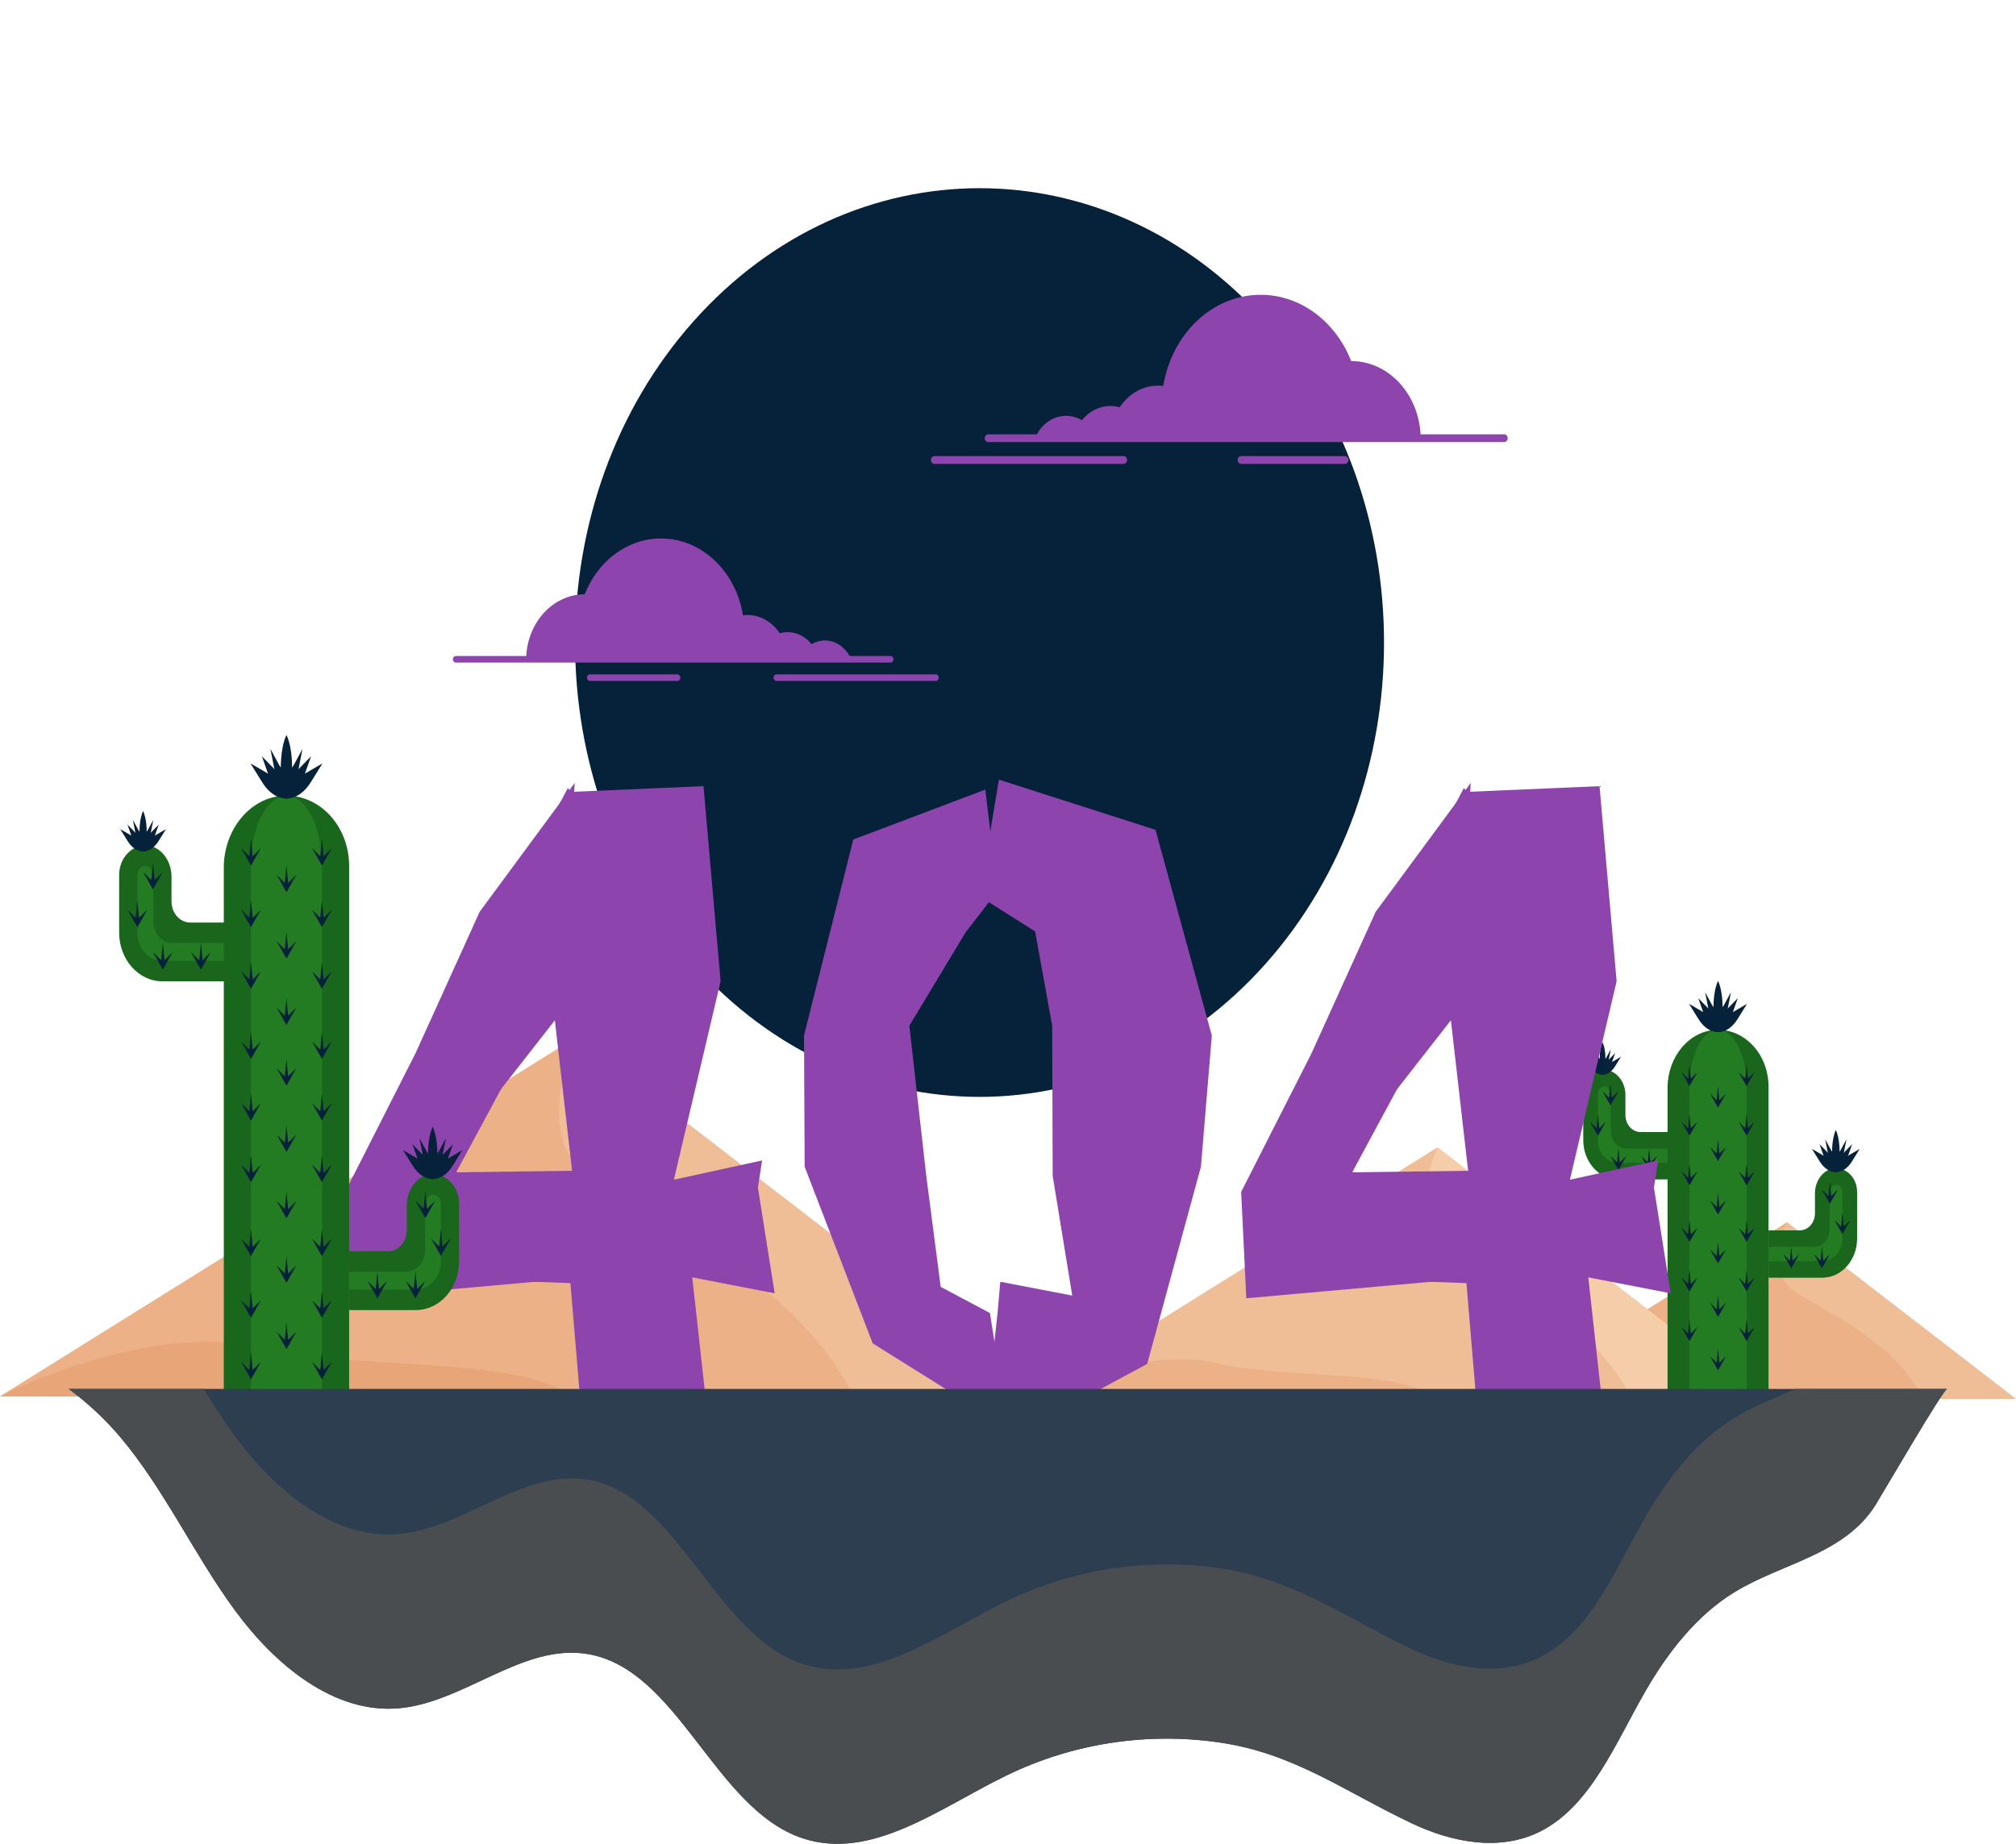 <svg width="692" height="633" viewBox="0 0 692 633" fill="none" xmlns="http://www.w3.org/2000/svg">
<path d="M434.409 330.878C488.629 269.965 488.629 171.205 434.409 110.292C380.188 49.38 292.28 49.38 238.059 110.292C183.839 171.205 183.839 269.965 238.059 330.877C292.28 391.79 380.188 391.79 434.409 330.878Z" fill="#06213A"/>
<path d="M691.946 480.249L660.04 480.171L612.868 480.053L516.771 479.81C516.771 479.81 516.792 479.8 516.825 479.781L613.341 419.61L691.946 480.249Z" fill="#EDB188"/>
<path d="M691.948 480.249L660.042 480.171C650.614 459.951 623.03 448.525 615.347 442.894C605.759 435.857 613.343 419.61 613.343 419.61L691.948 480.249Z" fill="#EFBE97"/>
<path d="M612.868 480.055L516.771 479.812C516.771 479.812 516.792 479.802 516.825 479.783C518.076 479.149 541.913 467.244 560.236 471.644C576.454 475.537 604.351 472.922 612.868 480.055Z" fill="#E8A577"/>
<path d="M358.586 480.249L293.275 480.09L196.711 479.851L0 479.352C0 479.352 0.04 479.332 0.108 479.293L197.678 356.122L358.586 480.249Z" fill="#EDB188"/>
<path d="M358.586 480.249L293.275 480.09C273.976 438.7 217.51 415.309 201.782 403.783C182.155 389.38 197.68 356.12 197.68 356.12L358.586 480.249Z" fill="#EFBE97"/>
<path d="M196.711 479.851L0 479.353C0 479.353 0.04 479.332 0.108 479.293C2.671 477.994 51.463 453.624 88.971 462.633C122.174 470.601 179.28 465.249 196.711 479.851Z" fill="#E8A577"/>
<path d="M605.365 480.249L559.925 480.138L492.741 479.971L355.877 479.623C355.877 479.623 355.906 479.608 355.952 479.581L493.412 393.886L605.365 480.249Z" fill="#EFBE97"/>
<path d="M605.363 480.249L559.923 480.138C546.495 451.341 507.208 435.066 496.266 427.047C482.611 417.026 493.412 393.886 493.412 393.886L605.363 480.249Z" fill="#F5CDA9"/>
<path d="M492.737 479.973L355.873 479.625C355.873 479.625 355.902 479.611 355.948 479.584C357.732 478.681 391.68 461.725 417.775 467.992C440.877 473.539 480.608 469.812 492.737 479.973Z" fill="#EDB188"/>
<path d="M589.264 353.542C579.81 353.816 572.395 362.815 572.395 373.44V480.556H607.049V373.001C607.049 362.079 599.043 353.26 589.264 353.542Z" fill="#19661C"/>
<path d="M589.72 353.536C584.288 353.536 579.883 362.25 579.883 373.001V480.557H599.557V373.001C599.557 362.25 595.152 353.536 589.72 353.536Z" fill="#247C22"/>
<path d="M589.721 353.536C587.684 353.536 586.033 362.25 586.033 373.001V480.557H593.408V373.001C593.408 362.25 591.757 353.536 589.721 353.536Z" fill="#247C22"/>
<path d="M582.642 368.059L580.38 370.289L579.921 365.507H579.918L579.459 370.293L577.193 368.059L579.312 371.812H579.314L579.916 372.877V372.869L579.92 372.877L580.527 371.812V371.804L582.642 368.059Z" fill="#06213A"/>
<path d="M602.251 368.059L599.989 370.289L599.531 365.507H599.527L599.068 370.293L596.801 368.059L598.922 371.812H598.923L599.523 372.877V372.869L599.529 372.877L600.136 371.812L600.134 371.804L602.251 368.059Z" fill="#06213A"/>
<path d="M592.445 375.429L590.183 377.659L589.724 372.877H589.72L589.262 377.663L586.996 375.429L589.115 379.18L589.117 379.182L589.719 380.246V380.24L589.722 380.246L590.33 379.18L590.328 379.174L592.445 375.429Z" fill="#06213A"/>
<path d="M592.445 393.781L590.183 396.011L589.724 391.229H589.72L589.262 396.015L586.996 393.781L589.115 397.534L589.117 397.536L589.719 398.6V398.592L589.722 398.6L590.33 397.534L590.328 397.526L592.445 393.781Z" fill="#06213A"/>
<path d="M592.445 412.135L590.183 414.365L589.724 409.583H589.72L589.262 414.369L586.996 412.135L589.115 415.886L589.117 415.888L589.719 416.954V416.946L589.722 416.954L590.33 415.886L590.328 415.88L592.445 412.135Z" fill="#06213A"/>
<path d="M582.642 385.091L580.38 387.322L579.921 382.54H579.918L579.459 387.326L577.193 385.091L579.312 388.845H579.314L579.916 389.91V389.902L579.92 389.91L580.527 388.845V388.836L582.642 385.091Z" fill="#06213A"/>
<path d="M602.251 385.091L599.989 387.322L599.531 382.54H599.527L599.068 387.326L596.801 385.091L598.922 388.845H598.923L599.523 389.91V389.902L599.529 389.91L600.136 388.845L600.134 388.836L602.251 385.091Z" fill="#06213A"/>
<path d="M582.642 402.124L580.38 404.354L579.921 399.573H579.918L579.459 404.359L577.193 402.124L579.312 405.876L579.314 405.878L579.916 406.943V406.935L579.92 406.943L580.527 405.876V405.869L582.642 402.124Z" fill="#06213A"/>
<path d="M602.251 402.124L599.989 404.354L599.531 399.573H599.527L599.068 404.359L596.801 402.124L598.922 405.876L598.923 405.878L599.523 406.943V406.935L599.529 406.943L600.136 405.876L600.134 405.869L602.251 402.124Z" fill="#06213A"/>
<path d="M557.934 382.785V375.911C557.934 371.509 555.001 367.564 551.088 367.333C546.914 367.088 543.463 370.816 543.463 375.45V388.624V391.425C543.463 398.857 548.826 404.882 555.441 404.882H557.934H573.874V388.624H563.134C560.263 388.624 557.934 386.011 557.934 382.785Z" fill="#19661C"/>
<path d="M555.441 399.218C551.608 399.218 548.504 395.729 548.504 391.425V375.45C548.504 374.091 549.489 372.985 550.7 372.985C551.947 373.055 552.894 374.392 552.894 375.909V388.307C552.894 391.609 555.277 394.286 558.216 394.286H572.394V399.216L555.441 399.218Z" fill="#247C22"/>
<path d="M558.255 396.826L555.993 399.056L555.535 394.274H555.529L555.07 399.06L552.805 396.826L554.926 400.577V400.579L555.527 401.644V401.636L555.533 401.644L556.138 400.577V400.571L558.255 396.826Z" fill="#06213A"/>
<path d="M551.23 385.092L548.968 387.322L548.509 382.54H548.506L548.047 387.326L545.781 385.092L547.9 388.845H547.902L548.504 389.91V389.902L548.507 389.91L549.115 388.845L549.113 388.837L551.23 385.092Z" fill="#06213A"/>
<path d="M555.529 374.646L553.269 376.876L552.81 372.094H552.804L552.346 376.88L550.08 374.646L552.201 378.399L552.803 379.464V379.456L552.808 379.464L553.414 378.399V378.391L555.529 374.646Z" fill="#06213A"/>
<path d="M568.793 396.826L566.531 399.056L566.072 394.274H566.068L565.608 399.06L563.344 396.826L565.463 400.577L565.465 400.579L566.065 401.644V401.636L566.07 401.644L566.677 400.577L566.675 400.571L568.793 396.826Z" fill="#06213A"/>
<path d="M622.99 416.539V409.665C622.99 405.263 625.924 401.318 629.837 401.089C634.011 400.844 637.462 404.573 637.462 409.206V422.38V425.181C637.462 432.614 632.099 438.638 625.483 438.638H622.99H607.051V422.38H617.791C620.662 422.378 622.99 419.765 622.99 416.539Z" fill="#19661C"/>
<path d="M625.483 432.972C629.314 432.972 632.42 429.483 632.42 425.179V409.204C632.42 407.846 631.435 406.739 630.224 406.739C628.976 406.809 628.03 408.147 628.03 409.663V422.061C628.03 425.363 625.647 428.04 622.708 428.04H607.051V432.972H625.483Z" fill="#247C22"/>
<path d="M622.67 430.58L624.93 432.81L625.389 428.028H625.394L625.853 432.814L628.119 430.58L625.998 434.333L625.396 435.398V435.39L625.391 435.398L624.785 434.333V434.325L622.67 430.58Z" fill="#06213A"/>
<path d="M629.697 418.846L631.959 421.076L632.418 416.294H632.422L632.88 421.08L635.148 418.846L633.027 422.599H633.025L632.425 423.664V423.656L632.42 423.664L631.813 422.599L631.814 422.591L629.697 418.846Z" fill="#06213A"/>
<path d="M625.393 408.4L627.655 410.63L628.113 405.848H628.117L628.576 410.634L630.841 408.4L628.721 412.153L628.119 413.219V413.21L628.115 413.219L627.508 412.153V412.147L625.393 408.4Z" fill="#06213A"/>
<path d="M612.135 430.58L614.397 432.81L614.856 428.028H614.861L615.32 432.814L617.585 430.58L615.465 434.333L614.863 435.398V435.39L614.857 435.398L614.252 434.333V434.325L612.135 430.58Z" fill="#06213A"/>
<path d="M582.642 421.533L580.38 423.763L579.921 418.981H579.918L579.459 423.767L577.193 421.533L579.312 425.286H579.314L579.916 426.352V426.344L579.92 426.352L580.527 425.286V425.278L582.642 421.533Z" fill="#06213A"/>
<path d="M602.251 421.533L599.989 423.763L599.531 418.981H599.527L599.068 423.767L596.801 421.533L598.922 425.286H598.923L599.523 426.352V426.344L599.529 426.352L600.136 425.286L600.134 425.278L602.251 421.533Z" fill="#06213A"/>
<path d="M592.445 428.903L590.183 431.134L589.724 426.352H589.72L589.262 431.138L586.996 428.903L589.115 432.655L589.117 432.657L589.719 433.722V433.714L589.722 433.722L590.33 432.655L590.328 432.648L592.445 428.903Z" fill="#06213A"/>
<path d="M592.445 447.255L590.183 449.488L589.724 444.704H589.72L589.262 449.49L586.996 447.255L589.115 451.009L589.117 451.011L589.719 452.074V452.066L589.722 452.074L590.33 451.009L590.328 451.003L592.445 447.255Z" fill="#06213A"/>
<path d="M592.445 465.609L590.183 467.84L589.724 463.058H589.72L589.262 467.844L586.996 465.609L589.115 469.361L589.117 469.363L589.719 470.428V470.42L589.722 470.428L590.33 469.361L590.328 469.354L592.445 465.609Z" fill="#06213A"/>
<path d="M582.642 438.566L580.38 440.796L579.921 436.014H579.918L579.459 440.8L577.193 438.566L579.312 442.319H579.314L579.916 443.385V443.376L579.92 443.385L580.527 442.319V442.311L582.642 438.566Z" fill="#06213A"/>
<path d="M602.251 438.566L599.989 440.796L599.531 436.014H599.527L599.068 440.8L596.801 438.566L598.922 442.319H598.923L599.523 443.385V443.376L599.529 443.385L600.136 442.319L600.134 442.311L602.251 438.566Z" fill="#06213A"/>
<path d="M582.642 455.599L580.38 457.829L579.921 453.047H579.918L579.459 457.833L577.193 455.599L579.312 459.352H579.314L579.916 460.418V460.41L579.92 460.418L580.527 459.352V459.344L582.642 455.599Z" fill="#06213A"/>
<path d="M602.251 455.599L599.989 457.829L599.531 453.047H599.527L599.068 457.833L596.801 455.599L598.922 459.352H598.923L599.523 460.418V460.41L599.529 460.418L600.136 459.352L600.134 459.344L602.251 455.599Z" fill="#06213A"/>
<path d="M591.259 346.924C591.259 346.924 591.599 340.782 589.724 336.745C587.849 340.782 588.188 346.924 588.188 346.924H591.259Z" fill="#06213A"/>
<path d="M591.807 344.948C591.347 345.797 590.861 346.232 590.373 346.232H589.722H589.07C588.58 346.232 588.096 345.797 587.636 344.948L585.289 340.615L586.74 348.019C587.531 352.056 588.604 354.326 589.723 354.326C590.842 354.326 591.916 352.056 592.706 348.019L594.156 340.615L591.807 344.948Z" fill="#06213A"/>
<path d="M592.921 346.341C592.216 347.064 591.471 347.433 590.721 347.433H589.721H588.721C587.971 347.433 587.228 347.064 586.522 346.341L582.924 342.654L585.147 348.956C586.36 352.394 588.006 354.326 589.719 354.326C591.435 354.326 593.078 352.394 594.291 348.956L596.515 342.654L592.921 346.341Z" fill="#06213A"/>
<path d="M594.41 347.682C593.377 348.284 592.285 348.591 591.186 348.591H589.722H588.258C587.159 348.591 586.067 348.284 585.035 347.682L579.764 344.614L583.02 349.857C584.798 352.718 587.207 354.325 589.72 354.325C592.234 354.325 594.644 352.718 596.42 349.857L599.679 344.614L594.41 347.682Z" fill="#06213A"/>
<path d="M551.059 364.252C551.059 364.252 551.273 360.346 550.083 357.778C548.89 360.344 549.105 364.252 549.105 364.252H551.059Z" fill="#06213A"/>
<path d="M551.412 362.995C551.118 363.535 550.81 363.811 550.5 363.811H550.086H549.671C549.359 363.811 549.051 363.535 548.759 362.995L547.268 360.239L548.19 364.947C548.693 367.515 549.376 368.957 550.087 368.957C550.799 368.957 551.482 367.515 551.984 364.947L552.907 360.239L551.412 362.995Z" fill="#06213A"/>
<path d="M552.119 363.881C551.669 364.341 551.198 364.575 550.721 364.575H550.086H549.451C548.974 364.575 548.501 364.341 548.053 363.881L545.766 361.535L547.18 365.542C547.951 367.729 548.996 368.957 550.088 368.957C551.178 368.957 552.225 367.729 552.996 365.542L554.41 361.535L552.119 363.881Z" fill="#06213A"/>
<path d="M553.065 364.734C552.408 365.117 551.714 365.313 551.015 365.313H550.083H549.153C548.454 365.313 547.761 365.117 547.104 364.734L543.752 362.782L545.823 366.117C546.953 367.937 548.485 368.957 550.083 368.957C551.681 368.957 553.213 367.935 554.343 366.117L556.415 362.782L553.065 364.734Z" fill="#06213A"/>
<path d="M631.424 396.314C631.424 396.314 631.703 391.254 630.159 387.929C628.614 391.254 628.893 396.314 628.893 396.314H631.424Z" fill="#06213A"/>
<path d="M631.878 394.685C631.498 395.384 631.098 395.743 630.696 395.743H630.159H629.621C629.218 395.743 628.818 395.384 628.44 394.685L626.508 391.117L627.702 397.214C628.353 400.541 629.238 402.408 630.159 402.408C631.08 402.408 631.964 400.539 632.615 397.214L633.81 391.117L631.878 394.685Z" fill="#06213A"/>
<path d="M632.792 395.834C632.211 396.429 631.598 396.734 630.982 396.734H630.158H629.334C628.716 396.734 628.103 396.429 627.522 395.834L624.559 392.796L626.39 397.985C627.388 400.817 628.743 402.409 630.156 402.409C631.569 402.409 632.923 400.817 633.923 397.985L635.754 392.796L632.792 395.834Z" fill="#06213A"/>
<path d="M634.018 396.938C633.167 397.433 632.269 397.686 631.363 397.686H630.158H628.952C628.048 397.686 627.149 397.433 626.298 396.938L621.957 394.411L624.639 398.731C626.103 401.087 628.088 402.41 630.158 402.41C632.227 402.41 634.212 401.087 635.676 398.731L638.359 394.411L634.018 396.938Z" fill="#06213A"/>
<path d="M396.634 284.875L342.874 267.646L336.236 307.693L355.311 319.767L361.169 352.105L361.332 403.622L368.051 444.767L343.344 440.025L342.496 449.976L338.33 488.291L343.344 495.377L393.783 468.231L412.225 400.534L415.962 355.504L396.634 284.875Z" fill="#8E44AD"/>
<path d="M312.143 352.105L317.936 403.622L322.897 441.762L339.794 450.769L346.034 490.231L299.559 461.175L276.202 400.534L275.977 355.504L292.903 288.189L338.209 271.069L342.401 305.891L331.483 320.032L312.143 352.105Z" fill="#8E44AD"/>
<path d="M231.295 405.063L259.24 401.924L265.912 443.993L237.621 438.517L243.178 488.679L199.22 481.229L195.796 440.493L122.85 437.798L123.64 411.144L149.977 366.952L170.235 317.195L194.916 270.534L196.055 271.847L241.482 269.887L247.348 336.889L231.295 405.063ZM149.622 402.539L196.376 401.943L188.772 335.595L192.936 333.059L195.228 344.14L149.622 402.539Z" fill="#8E44AD"/>
<path d="M261.592 398.375L256.33 432.603L190.872 439.389L120.232 445.693L118.465 409.19L142.592 361.655L164.646 313.013L197.273 268.758L193.248 334.471L156.627 402.371L209.549 409.74L261.592 398.375Z" fill="#8E44AD"/>
<path d="M538.861 405.063L566.806 401.924L573.479 443.993L545.185 438.517L550.742 488.679L506.784 481.229L503.361 440.493L430.414 437.798L431.205 411.144L457.541 366.952L477.799 317.195L502.48 270.534L503.62 271.847L549.047 269.887L554.912 336.889L538.861 405.063ZM457.189 402.539L503.942 401.943L496.338 335.595L500.503 333.059L502.794 344.14L457.189 402.539Z" fill="#8E44AD"/>
<path d="M569.158 398.375L563.895 432.603L498.437 439.389L427.798 445.693L426.031 409.19L450.157 361.655L472.211 313.013L504.838 268.758L500.813 334.471L464.193 402.371L517.115 409.74L569.158 398.375Z" fill="#8E44AD"/>
<path d="M97.763 273.153C86.025 273.494 76.82 284.665 76.82 297.856V504.327H119.842V297.311C119.842 283.754 109.902 272.803 97.763 273.153Z" fill="#19661D"/>
<path d="M98.332 273.145C91.586 273.145 86.119 283.964 86.119 297.311V504.327H110.545V297.311C110.545 283.966 105.076 273.145 98.332 273.145Z" fill="#247C22"/>
<path d="M98.333 273.145C95.805 273.145 93.756 283.964 93.756 297.311V504.327H102.913V297.311C102.911 283.966 100.861 273.145 98.333 273.145Z" fill="#247C22"/>
<path d="M58.869 309.457V300.922C58.869 295.458 55.227 290.559 50.369 290.275C45.188 289.97 40.902 294.599 40.902 300.351V316.708V320.185C40.902 329.413 47.56 336.892 55.774 336.892H58.869H78.657V316.71H65.323C61.758 316.706 58.869 313.46 58.869 309.457Z" fill="#19661C"/>
<path d="M55.772 329.86C51.015 329.86 47.158 325.527 47.158 320.183V300.351C47.158 298.665 48.38 297.291 49.885 297.291C51.433 297.377 52.609 299.038 52.609 300.922V316.312C52.609 320.412 55.568 323.736 59.217 323.736H76.819V329.858L55.772 329.86Z" fill="#247C22"/>
<path d="M139.63 422.308V413.773C139.63 408.309 143.274 403.41 148.13 403.126C153.311 402.821 157.597 407.45 157.597 413.202V429.559V433.036C157.597 442.263 150.939 449.743 142.725 449.743H139.63H119.842V429.559H133.176C136.741 429.559 139.63 426.313 139.63 422.308Z" fill="#19661C"/>
<path d="M142.725 442.711C147.482 442.711 151.339 438.378 151.339 433.034V413.202C151.339 411.516 150.117 410.141 148.612 410.141C147.064 410.228 145.888 411.889 145.888 413.773V429.163C145.888 433.263 142.929 436.587 139.28 436.587H119.842V442.709L142.725 442.711Z" fill="#247C22"/>
<path d="M101.713 479.975L98.905 482.743L98.336 476.807H98.33L97.76 482.749L94.947 479.975L97.58 484.633V484.635L98.327 485.956V485.946L98.332 485.956L99.086 484.633V484.625L101.713 479.975Z" fill="#F9A42D"/>
<path d="M89.542 291.175L86.735 293.943L86.164 288.008H86.16L85.59 293.95L82.777 291.175L85.41 295.834V295.836L86.157 297.157V297.146L86.162 297.157L86.916 295.834L86.914 295.825L89.542 291.175Z" fill="#06213A"/>
<path d="M113.885 291.175L111.076 293.943L110.508 288.008H110.502L109.933 293.95L107.119 291.175L109.752 295.834L109.754 295.836L110.5 297.157V297.146L110.506 297.157L111.258 295.834V295.825L113.885 291.175Z" fill="#06213A"/>
<path d="M101.715 300.325L98.906 303.093L98.338 297.157H98.332L97.762 303.099L94.949 300.325L97.582 304.983V304.985L98.329 306.306V306.296L98.334 306.306L99.088 304.983V304.974L101.715 300.325Z" fill="#06213A"/>
<path d="M101.715 323.11L98.906 325.878L98.338 319.942H98.332L97.762 325.884L94.949 323.11L97.582 327.768V327.77L98.329 329.091V329.081L98.334 329.091L99.088 327.768V327.76L101.715 323.11Z" fill="#06213A"/>
<path d="M101.715 345.895L98.906 348.663L98.338 342.727H98.332L97.762 348.669L94.949 345.895L97.582 350.553V350.555L98.329 351.876V351.866L98.334 351.876L99.088 350.553V350.545L101.715 345.895Z" fill="#06213A"/>
<path d="M89.542 312.322L86.735 315.09L86.164 309.152H86.16L85.59 315.094L82.777 312.322L85.41 316.98V316.982L86.157 318.304V318.293L86.162 318.304L86.916 316.98L86.914 316.97L89.542 312.322Z" fill="#06213A"/>
<path d="M113.885 312.322L111.076 315.09L110.508 309.152H110.502L109.933 315.094L107.119 312.322L109.752 316.98L109.754 316.982L110.5 318.304V318.293L110.506 318.304L111.258 316.98V316.97L113.885 312.322Z" fill="#06213A"/>
<path d="M89.542 333.467L86.735 336.235L86.164 330.299H86.16L85.59 336.241L82.777 333.467L85.41 338.125V338.127L86.157 339.448V339.438L86.162 339.448L86.916 338.125L86.914 338.117L89.542 333.467Z" fill="#06213A"/>
<path d="M113.885 333.467L111.076 336.235L110.508 330.299H110.502L109.933 336.241L107.119 333.467L109.752 338.125L109.754 338.127L110.5 339.448V339.438L110.506 339.448L111.258 338.125V338.117L113.885 333.467Z" fill="#06213A"/>
<path d="M59.27 326.888L56.461 329.658L55.892 323.72H55.887L55.318 329.662L52.504 326.888L55.137 331.546L55.138 331.548L55.885 332.869V332.861L55.891 332.869L56.643 331.546V331.537L59.27 326.888Z" fill="#06213A"/>
<path d="M50.547 312.322L47.739 315.09L47.17 309.152H47.164L46.594 315.094L43.781 312.322L46.414 316.98V316.982L47.161 318.304V318.293L47.166 318.304L47.92 316.98L47.918 316.97L50.547 312.322Z" fill="#06213A"/>
<path d="M55.883 299.354L53.076 302.122L52.506 296.186H52.502L51.932 302.126L49.119 299.354L51.75 304.012L51.752 304.014L52.498 305.335V305.325L52.504 305.335L53.258 304.012L53.256 304.004L55.883 299.354Z" fill="#06213A"/>
<path d="M72.348 326.888L69.539 329.658L68.971 323.72H68.965L68.396 329.662L65.582 326.888L68.215 331.546V331.548L68.961 332.869V332.861L68.967 332.869L69.721 331.546V331.537L72.348 326.888Z" fill="#06213A"/>
<path d="M139.23 439.739L142.039 442.509L142.608 436.571H142.614L143.182 442.513L145.997 439.739L143.364 444.399L142.617 445.72V445.712L142.612 445.72L141.858 444.399V444.388L139.23 439.739Z" fill="#06213A"/>
<path d="M147.955 425.173L150.762 427.941L151.331 422.005H151.336L151.907 427.945L154.719 425.173L152.087 429.831V429.833L151.34 431.155V431.144L151.334 431.155L150.58 429.831L150.582 429.823L147.955 425.173Z" fill="#06213A"/>
<path d="M142.613 412.205L145.422 414.973L145.991 409.037H145.996L146.565 414.979L149.378 412.205L146.747 416.863L146.745 416.865L145.998 418.186V418.176L145.993 418.186L145.24 416.863V416.855L142.613 412.205Z" fill="#06213A"/>
<path d="M126.152 439.739L128.961 442.509L129.53 436.571H129.535L130.106 442.513L132.918 439.739L130.286 444.399L129.539 445.72V445.712L129.534 445.72L128.78 444.399L128.781 444.388L126.152 439.739Z" fill="#06213A"/>
<path d="M89.542 357.563L86.735 360.333L86.164 354.395H86.16L85.59 360.337L82.777 357.563L85.41 362.223V362.225L86.157 363.546V363.536L86.162 363.546L86.916 362.223L86.914 362.215L89.542 357.563Z" fill="#06213A"/>
<path d="M113.885 357.563L111.076 360.333L110.508 354.395H110.502L109.933 360.337L107.119 357.563L109.752 362.223L109.754 362.225L110.5 363.546V363.536L110.506 363.546L111.258 362.223V362.215L113.885 357.563Z" fill="#06213A"/>
<path d="M101.715 366.714L98.906 369.482L98.338 363.546H98.332L97.762 369.486L94.949 366.714L97.582 371.372V371.374L98.329 372.695V372.685L98.334 372.695L99.088 371.372V371.364L101.715 366.714Z" fill="#06213A"/>
<path d="M101.715 389.497L98.906 392.267L98.338 386.329H98.332L97.762 392.271L94.949 389.497L97.582 394.157L98.329 395.481V395.47L98.334 395.481L99.088 394.157V394.149L101.715 389.497Z" fill="#06213A"/>
<path d="M101.715 412.283L98.906 415.053L98.338 409.115H98.332L97.762 415.057L94.949 412.283L97.582 416.941V416.943L98.329 418.266V418.256L98.334 418.266L99.088 416.941V416.932L101.715 412.283Z" fill="#06213A"/>
<path d="M89.542 378.71L86.735 381.478L86.164 375.542H86.16L85.59 381.484L82.777 378.71L85.41 383.368V383.37L86.157 384.691V384.681L86.162 384.691L86.916 383.368L86.914 383.359L89.542 378.71Z" fill="#06213A"/>
<path d="M113.885 378.71L111.076 381.478L110.508 375.542H110.502L109.933 381.484L107.119 378.71L109.752 383.368L109.754 383.37L110.5 384.691V384.681L110.506 384.691L111.258 383.368V383.359L113.885 378.71Z" fill="#06213A"/>
<path d="M89.542 399.856L86.735 402.624L86.164 396.688H86.16L85.59 402.629L82.777 399.856L85.41 404.514V404.516L86.157 405.838V405.827L86.162 405.838L86.916 404.514L86.914 404.506L89.542 399.856Z" fill="#06213A"/>
<path d="M113.885 399.856L111.076 402.624L110.508 396.688H110.502L109.933 402.629L107.119 399.856L109.752 404.514L109.754 404.516L110.5 405.838V405.827L110.506 405.838L111.258 404.514V404.506L113.885 399.856Z" fill="#06213A"/>
<path d="M89.542 425.255L86.735 428.023L86.164 422.087H86.16L85.59 428.029L82.777 425.255L85.41 429.913V429.915L86.157 431.236V431.226L86.162 431.236L86.916 429.913L86.914 429.905L89.542 425.255Z" fill="#06213A"/>
<path d="M113.885 425.255L111.076 428.023L110.508 422.087H110.502L109.933 428.029L107.119 425.255L109.752 429.913L109.754 429.915L110.5 431.236V431.226L110.506 431.236L111.258 429.913V429.905L113.885 425.255Z" fill="#06213A"/>
<path d="M101.715 434.404L98.906 437.172L98.338 431.236H98.332L97.762 437.178L94.949 434.404L97.582 439.062V439.064L98.329 440.385V440.375L98.334 440.385L99.088 439.062V439.054L101.715 434.404Z" fill="#06213A"/>
<path d="M101.715 457.189L98.906 459.957L98.338 454.021H98.332L97.762 459.964L94.949 457.189L97.582 461.847V461.849L98.329 463.171V463.16L98.334 463.171L99.088 461.847V461.839L101.715 457.189Z" fill="#06213A"/>
<path d="M89.542 446.4L86.735 449.17L86.164 443.232H86.16L85.59 449.174L82.777 446.4L85.41 451.06V451.062L86.157 452.383V452.373L86.162 452.383L86.916 451.06L86.914 451.052L89.542 446.4Z" fill="#06213A"/>
<path d="M113.885 446.4L111.076 449.17L110.508 443.232H110.502L109.933 449.174L107.119 446.4L109.752 451.06L109.754 451.062L110.5 452.383V452.373L110.506 452.383L111.258 451.06V451.052L113.885 446.4Z" fill="#06213A"/>
<path d="M89.542 467.547L86.735 470.315L86.164 464.379H86.16L85.59 470.321L82.777 467.547L85.41 472.205V472.207L86.157 473.528V473.517L86.162 473.528L86.916 472.205L86.914 472.196L89.542 467.547Z" fill="#06213A"/>
<path d="M113.885 467.547L111.076 470.315L110.508 464.379H110.502L109.933 470.321L107.119 467.547L109.752 472.205L109.754 472.207L110.5 473.528V473.517L110.506 473.528L111.258 472.205V472.196L113.885 467.547Z" fill="#06213A"/>
<path d="M100.238 264.938C100.238 264.938 100.658 257.312 98.33 252.299C96.002 257.312 96.422 264.938 96.422 264.938H100.238Z" fill="#06213A"/>
<path d="M100.921 262.483C100.35 263.538 99.746 264.076 99.139 264.076H98.33H97.521C96.914 264.076 96.31 263.536 95.74 262.483L92.826 257.106L94.626 266.296C95.608 271.309 96.941 274.126 98.33 274.126C99.719 274.126 101.051 271.309 102.034 266.296L103.836 257.106L100.921 262.483Z" fill="#06213A"/>
<path d="M102.304 264.215C101.429 265.113 100.504 265.571 99.572 265.571H98.332H97.092C96.16 265.571 95.237 265.111 94.362 264.215L89.897 259.635L92.656 267.459C94.162 271.727 96.204 274.124 98.332 274.124C100.46 274.124 102.504 271.725 104.008 267.459L106.768 259.635L102.304 264.215Z" fill="#06213A"/>
<path d="M104.15 265.878C102.868 266.626 101.514 267.007 100.149 267.007H98.331H96.512C95.147 267.007 93.793 266.626 92.511 265.878L85.969 262.069L90.012 268.58C92.219 272.131 95.21 274.126 98.331 274.126C101.451 274.126 104.444 272.131 106.649 268.58L110.692 262.069L104.15 265.878Z" fill="#06213A"/>
<path d="M50.331 286.45C50.331 286.45 50.599 281.6 49.118 278.413C47.638 281.6 47.906 286.45 47.906 286.45H50.331Z" fill="#06213A"/>
<path d="M50.767 284.889C50.404 285.559 50.02 285.903 49.635 285.903H49.12H48.604C48.217 285.903 47.833 285.561 47.47 284.889L45.617 281.47L46.762 287.313C47.386 290.501 48.233 292.292 49.118 292.292C50.002 292.292 50.848 290.501 51.473 287.313L52.618 281.47L50.767 284.889Z" fill="#06213A"/>
<path d="M51.643 285.99C51.085 286.561 50.498 286.853 49.905 286.853H49.116H48.328C47.735 286.853 47.148 286.561 46.592 285.99L43.752 283.077L45.508 288.053C46.465 290.767 47.764 292.293 49.118 292.293C50.472 292.293 51.771 290.767 52.729 288.053L54.485 283.077L51.643 285.99Z" fill="#06213A"/>
<path d="M52.82 287.047C52.003 287.521 51.143 287.764 50.275 287.764H49.119H47.963C47.096 287.764 46.235 287.521 45.419 287.047L41.258 284.625L43.83 288.764C45.233 291.023 47.136 292.29 49.119 292.29C51.102 292.29 53.005 291.021 54.408 288.764L56.981 284.625L52.82 287.047Z" fill="#06213A"/>
<path d="M150.103 397.198C150.103 397.198 150.45 390.915 148.532 386.789C146.615 390.917 146.962 397.198 146.962 397.198H150.103Z" fill="#06213A"/>
<path d="M150.665 395.177C150.195 396.045 149.698 396.49 149.197 396.49H148.529H147.864C147.363 396.49 146.867 396.047 146.396 395.177L143.996 390.748L145.478 398.316C146.288 402.445 147.385 404.765 148.529 404.765C149.674 404.765 150.771 402.447 151.58 398.316L153.063 390.748L150.665 395.177Z" fill="#06213A"/>
<path d="M151.805 396.602C151.084 397.342 150.322 397.719 149.555 397.719H148.534H147.512C146.745 397.719 145.983 397.339 145.262 396.602L141.584 392.83L143.857 399.275C145.097 402.791 146.78 404.766 148.532 404.766C150.286 404.766 151.968 402.791 153.208 399.275L155.481 392.83L151.805 396.602Z" fill="#06213A"/>
<path d="M153.324 397.973C152.267 398.589 151.152 398.902 150.029 398.902H148.532H147.035C145.91 398.902 144.797 398.587 143.74 397.973L138.352 394.836L141.683 400.199C143.5 403.123 145.965 404.766 148.534 404.766C151.104 404.766 153.568 403.123 155.384 400.199L158.714 394.836L153.324 397.973Z" fill="#06213A"/>
<path d="M668.355 476.809C667.111 476.809 646.04 513.012 643.894 516.466C633.108 533.827 611.599 536.543 595.089 546.752C582.509 554.53 572.647 566.973 564.837 580.508C554.525 598.382 546.108 619.857 528.842 628.659C514.996 635.719 498.607 632.584 484.598 625.947C461.238 614.881 444.199 601.886 418.481 598.168C393.866 594.608 368.345 598.403 345.544 609.479C322.732 620.561 299.197 639.002 275.395 631.04C245.244 620.941 232.973 573.243 201.896 567.853C179.506 563.958 159.305 584.61 136.713 586.463C114.727 588.279 94.643 571.899 80.621 552.799C66.597 533.697 56.38 511.192 41.195 493.244C35.689 486.758 29.814 481.424 23.586 476.809C23.582 476.809 665.517 476.809 668.355 476.809Z" fill="#2C3E50"/>
<path d="M668.362 476.807C667.118 476.807 646.04 513.008 643.892 516.475C633.115 533.825 611.608 536.55 595.089 546.76C582.516 554.539 572.644 566.973 564.847 580.513C554.531 598.38 546.117 619.852 528.848 628.666C515 635.719 498.62 632.58 484.604 625.941C461.238 614.885 444.198 601.882 418.483 598.174C393.874 594.604 368.345 598.399 345.548 609.487C322.734 620.559 299.201 639.014 275.406 631.046C245.256 620.939 232.973 573.253 201.901 567.853C179.519 563.956 159.316 584.618 136.717 586.463C114.733 588.275 94.653 571.908 80.621 552.797C66.605 533.705 56.38 511.198 41.199 493.244C35.687 486.76 29.822 481.43 23.59 476.809C23.59 476.809 40.907 476.809 69.859 476.809C73.283 482.345 76.814 487.795 80.621 492.987C94.653 512.078 114.733 528.462 136.717 526.652C159.314 524.789 179.517 504.145 201.901 508.026C232.973 513.424 245.256 561.128 275.406 571.219C299.201 579.187 322.736 560.751 345.548 549.66C368.345 538.588 393.876 534.794 418.483 538.347C444.198 542.071 461.238 555.058 484.604 566.13C498.62 572.769 515 575.892 528.848 568.839C546.119 560.042 554.531 538.57 564.847 520.686C572.646 507.146 582.516 494.712 595.089 486.933C601.736 482.83 609.166 479.948 616.413 476.809L668.362 476.807Z" fill="#4A4D50"/>
<path d="M355.615 149.674H487.641C487.138 135.364 476.661 123.951 463.805 123.951H463.8C458.52 110.556 446.598 101.205 432.721 101.205C416.043 101.205 402.182 114.71 399.301 132.509C398.702 132.435 398.092 132.387 397.472 132.387C392.095 132.387 387.323 135.312 384.346 139.816C383.325 139.533 382.26 139.379 381.162 139.379C377.271 139.379 373.782 141.262 371.356 144.257C369.736 143.307 367.891 142.765 365.939 142.765C361.479 142.765 357.598 145.558 355.615 149.674Z" fill="#8E44AD"/>
<path d="M516.33 151.758H339.187C338.534 151.758 338.004 151.162 338.004 150.428C338.004 149.695 338.534 149.099 339.187 149.099H516.33C516.983 149.099 517.514 149.695 517.514 150.428C517.515 151.162 516.985 151.758 516.33 151.758Z" fill="#8E44AD"/>
<path d="M385.684 159.243H320.732C320.079 159.243 319.549 158.648 319.549 157.914C319.549 157.18 320.079 156.584 320.732 156.584H385.684C386.337 156.584 386.867 157.18 386.867 157.914C386.867 158.65 386.339 159.243 385.684 159.243Z" fill="#8E44AD"/>
<path d="M461.68 159.243H426.01C425.356 159.243 424.826 158.648 424.826 157.914C424.826 157.18 425.356 156.584 426.01 156.584H461.68C462.333 156.584 462.864 157.18 462.864 157.914C462.864 158.65 462.333 159.243 461.68 159.243Z" fill="#8E44AD"/>
<path d="M291.847 225.693H180.611C181.035 213.635 189.862 204.02 200.693 204.02H200.697C205.146 192.736 215.19 184.856 226.881 184.856C240.934 184.856 252.611 196.234 255.039 211.23C255.543 211.166 256.059 211.129 256.58 211.129C261.11 211.129 265.131 213.594 267.641 217.389C268.499 217.152 269.398 217.02 270.323 217.02C273.602 217.02 276.542 218.607 278.584 221.129C279.949 220.33 281.503 219.872 283.149 219.872C286.908 219.87 290.177 222.224 291.847 225.693Z" fill="#8E44AD"/>
<path d="M156.441 227.449H305.689C306.239 227.449 306.687 226.948 306.687 226.327C306.687 225.709 306.241 225.206 305.689 225.206H156.441C155.891 225.206 155.443 225.707 155.443 226.327C155.443 226.948 155.891 227.449 156.441 227.449Z" fill="#8E44AD"/>
<path d="M266.512 233.756H321.235C321.786 233.756 322.233 233.255 322.233 232.634C322.233 232.016 321.787 231.513 321.235 231.513H266.512C265.961 231.513 265.514 232.014 265.514 232.634C265.516 233.255 265.961 233.756 266.512 233.756Z" fill="#8E44AD"/>
<path d="M202.482 233.756H232.536C233.086 233.756 233.534 233.255 233.534 232.634C233.534 232.016 233.088 231.513 232.536 231.513H202.482C201.932 231.513 201.484 232.014 201.484 232.634C201.486 233.255 201.932 233.756 202.482 233.756Z" fill="#8E44AD"/>
</svg>
